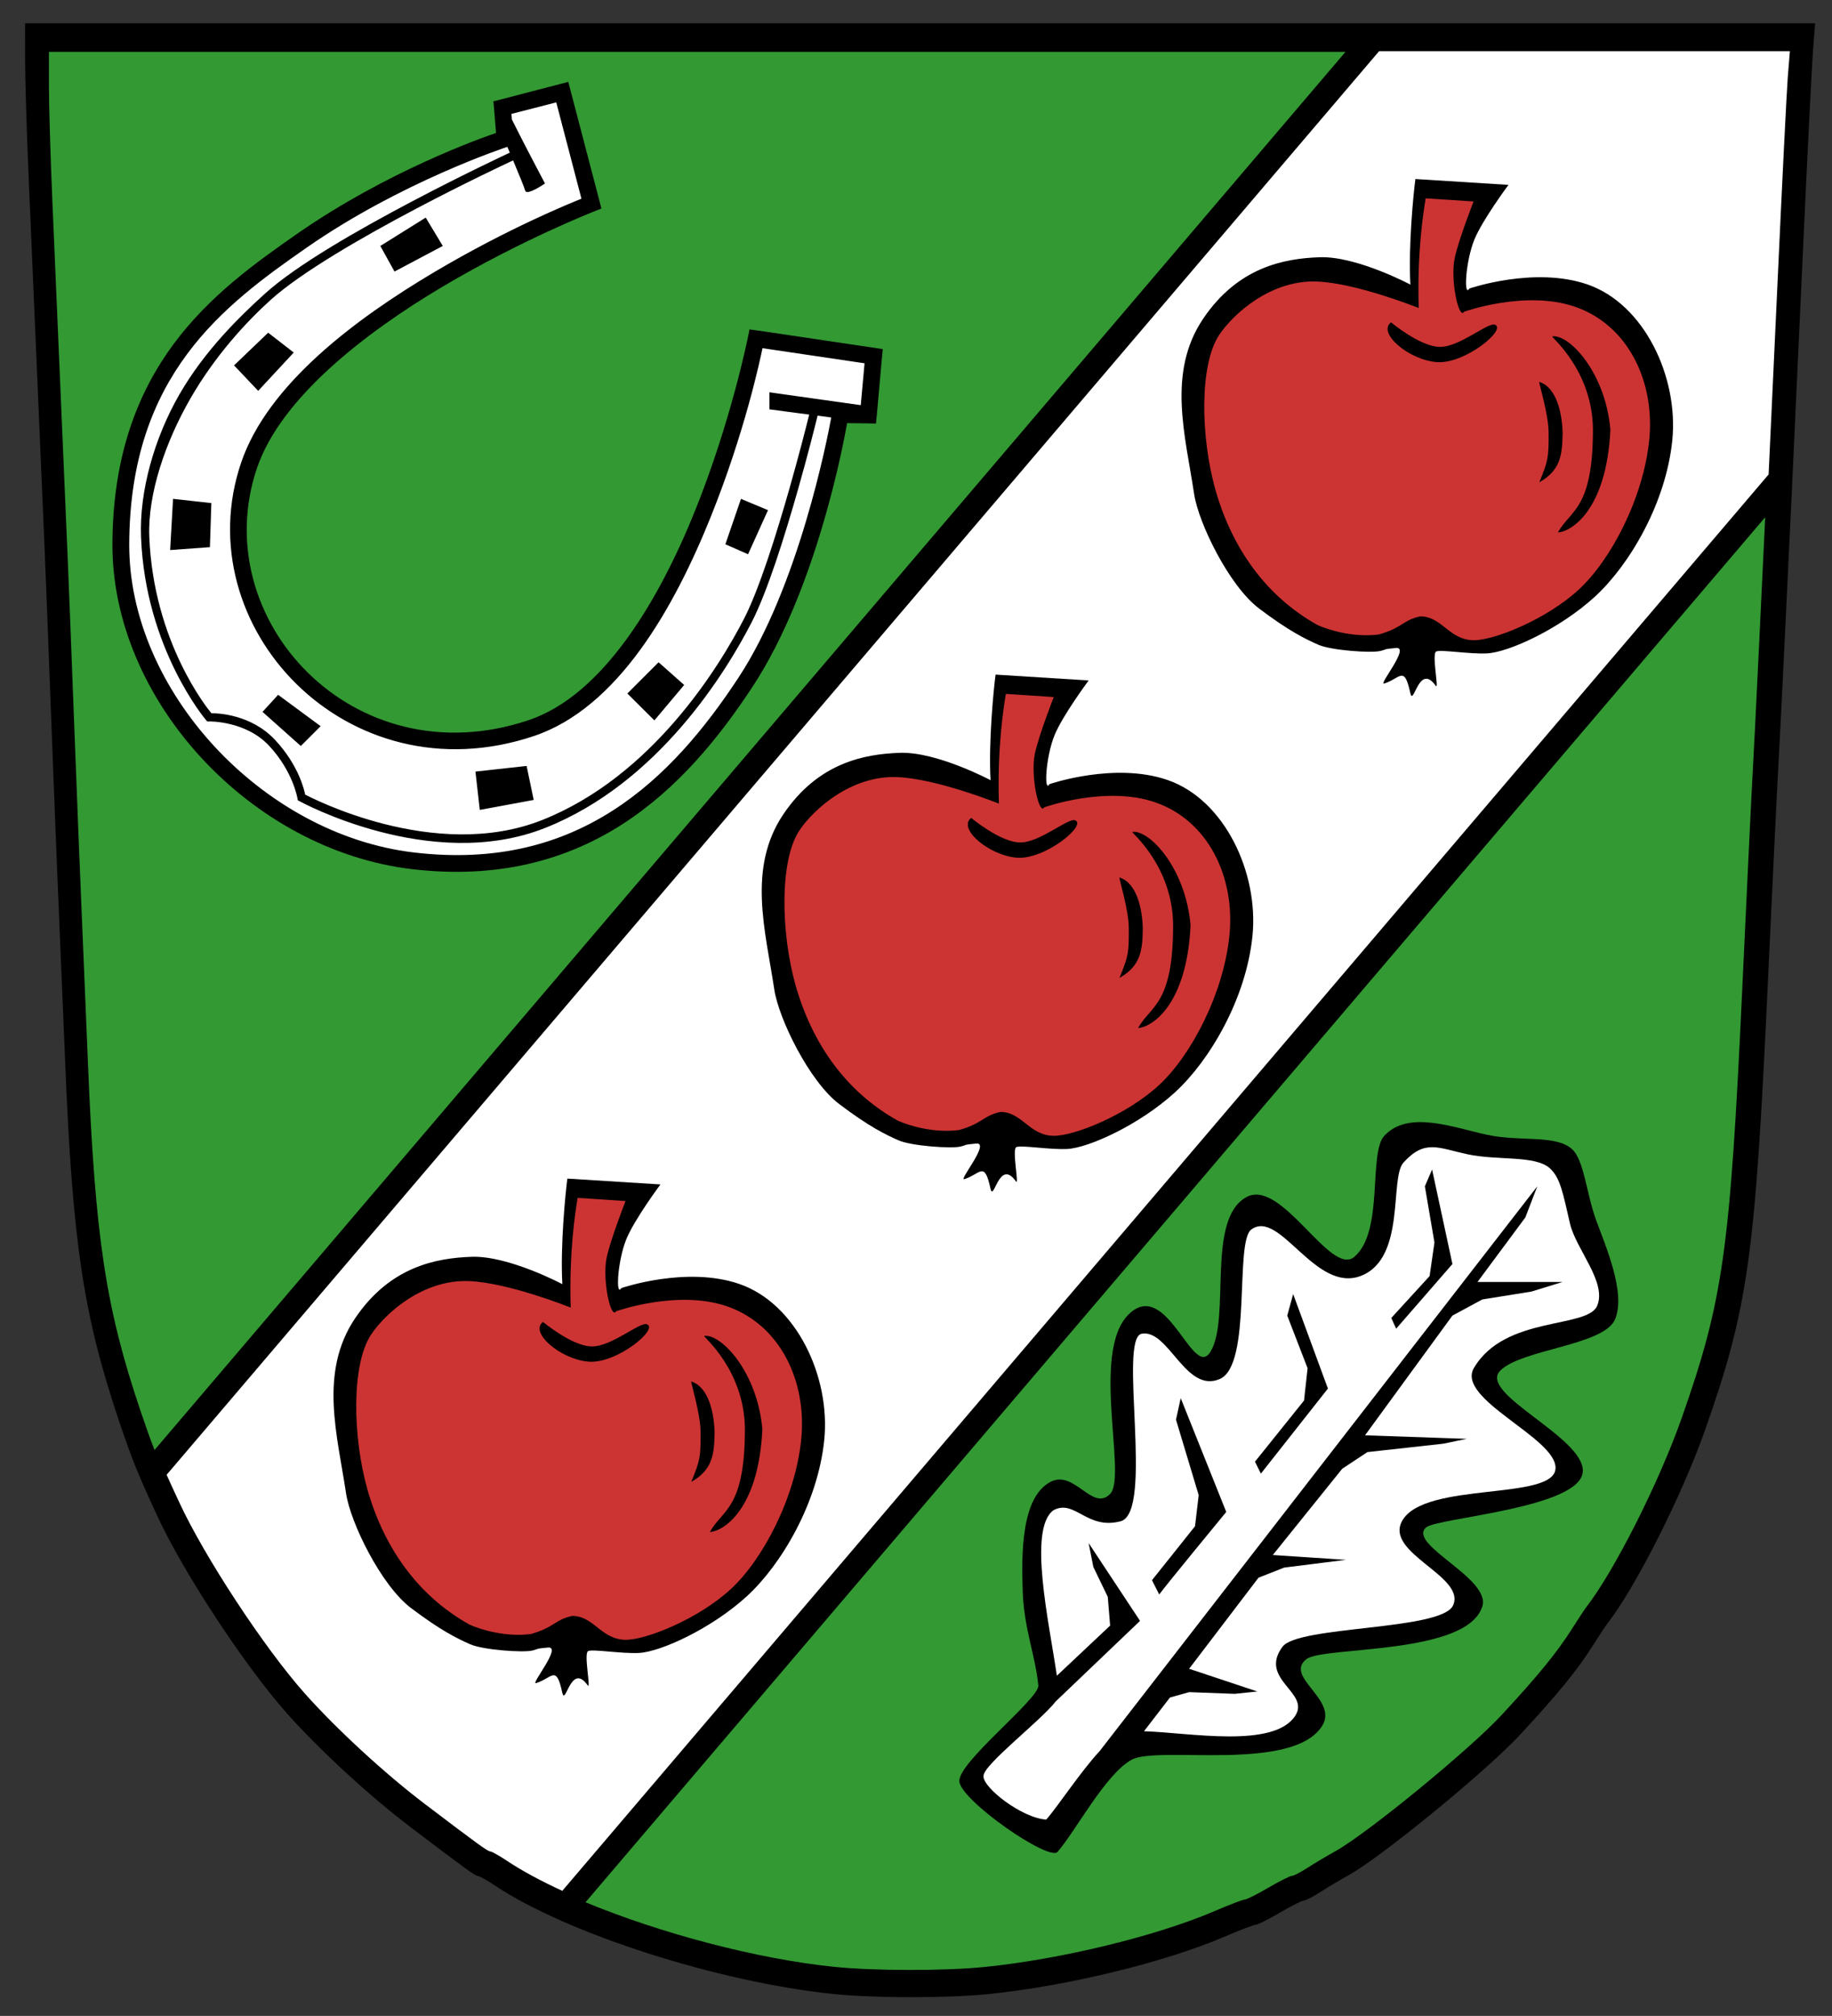 <?xml version="1.0" encoding="UTF-8" standalone="no"?>
<svg xmlns="http://www.w3.org/2000/svg" width="436.38" height="480">
  <rect width="100%" height="100%" fill="#333333" stroke="none"/>
  <path d="M198.419 474.771c-27.323-2.824-63.295-14.345-80.437-25.761-1.903-1.267-3.765-2.314-4.139-2.327-.654-.022-2.827-1.596-16.082-11.655-9.762-7.408-21.644-18.339-29.388-27.037-9.996-11.227-24.691-33.579-30.868-46.953-4.791-10.374-5.982-13.325-9.081-22.496-8.546-25.293-11.138-42.48-12.897-85.519-.679-16.616-1.436-34.681-1.681-40.144-.245-5.463-.994-24.459-1.664-42.213-.67-17.754-1.405-36.564-1.633-41.799-.409-9.409-2.121-49.195-3.738-86.897-.459-10.692-.834-23.262-.834-27.935V5.538H432.359l-.502 6.415c-.276 3.528-1.407 26.155-2.514 50.283-1.107 24.128-2.217 48.152-2.468 53.387-.251 5.235-1 20.879-1.664 34.764-.664 13.885-1.405 28.597-1.647 32.694-.241 4.097-1.376 27.563-2.521 52.145-2.995 64.285-4.678 76.199-14.849 105.119-5.542 15.757-16.554 37.565-23.405 46.352-.355.455-1.92 2.832-3.478 5.281-3.691 5.803-8.097 11.194-17.159 20.995-7.938 8.585-33.121 29.221-40.891 33.507-2.009 1.108-5.042 2.916-6.739 4.017-1.697 1.101-3.447 2.002-3.887 2.002-.441 0-3.025 1.304-5.744 2.897-2.719 1.593-5.314 2.897-5.769 2.897-.454 0-3.744 1.254-7.31 2.786-14.313 6.15-37.662 11.83-56.441 13.729-9.775.989-27.195.971-36.952-.038z"/>
  <path fill="#fff" d="M328.5 12.188 39.688 351.156c.817 1.843 1.79 3.916 2.969 6.469 6.002 12.996 20.255 34.716 29.969 45.625 7.525 8.452 19.076 19.083 28.562 26.281 12.881 9.774 14.99 11.291 15.625 11.312.363.012 2.182 1.05 4.031 2.281 3.591 2.392 8.07 4.779 13.094 7.094l287.344-337.25c.381-8.088 1.178-25.038 2.125-45.688 1.075-23.446 2.169-45.447 2.438-48.875l.5-6.219z"/>
  <path fill="#393" d="M11.656 12.344v8.25c0 4.541.367 16.767.812 27.156 1.572 36.636 3.227 75.295 3.625 84.438.221 5.087.943 23.373 1.594 40.625.651 17.252 1.387 35.692 1.625 41 .238 5.308.965 22.854 1.625 39 1.71 41.823 4.227 58.547 12.531 83.125 1.31 3.878 2.286 6.628 3.344 9.312L320.5 12.344H11.656zm408.812 110.812-281 329.781c17.7 7.318 40.509 13.444 59.188 15.375 9.482.98 26.407.992 35.906.031 18.248-1.845 40.935-7.367 54.844-13.344 3.466-1.489 6.684-2.719 7.125-2.719.441 0 2.952-1.264 5.594-2.812 2.642-1.548 5.166-2.812 5.594-2.812.428 0 2.101-.867 3.75-1.938 1.649-1.07 4.61-2.829 6.562-3.906 7.55-4.165 32.037-24.22 39.75-32.562 8.805-9.523 13.069-14.767 16.656-20.406 1.514-2.38 3.03-4.683 3.375-5.125 6.658-8.538 17.365-29.72 22.75-45.031 9.884-28.102 11.527-39.688 14.438-102.156 1.113-23.888 2.203-46.675 2.438-50.656.234-3.981.948-18.289 1.594-31.781.572-11.957 1.135-23.627 1.438-29.938z"/>
  <path d="m337.149 42.629 22.165 1.391s-6.257 8.41-8.133 13.06c-2.14 5.305-2.541 13.869-1.194 11.624 0 0 15.482-5.343 28.127-.983 13.589 4.686 21.737 22.115 20.225 37.11-1.506 14.935-10.162 29.655-18.427 37.231-8.344 7.649-20.518 13.252-25.698 13.514-4.21.212-11.003-.967-12.12-.448-1.118.519.754 9.361-.105 8.155-4.053-5.694-5.298 5.29-6.078 1.655-1.432-6.668-2.414-3.36-6.203-2.181-1.502.467 6.298-8.818 2.821-8.47-3.477.348-1.666.196-3.752.718-2.086.522-11.673-.117-14.803-1.508-3.129-1.391-6.946-3.227-14.073-8.616-7.127-5.389-14.421-20.324-15.464-27.277-2.086-13.907-6.511-28.903 2.177-41.751 8.273-12.234 19.234-14.317 27.744-14.602 8.798-.295 21.595 6.515 21.595 6.515-.519-8.969.731-21.73 1.194-25.138z"/>
  <path fill="#cc3433" d="M339.594 47.219c-.581 3.527-2.059 12.862-1.656 26.125 0 0-14.797-5.953-24.25-6.312-10.994-.419-19.922 7.689-23.281 12.719-4.729 7.08-4.436 24.264-.906 36.844 3.922 13.791 11.94 25.338 24.375 32.25 2.907 1.292 8.765 2.981 14.594 2.219 5.736-1.645 5.64-3.41 9.875-4.312 5.206.074 6.799 5.607 12.656 5.688 4.818.066 17.247-4.893 25-12 7.679-7.039 15.445-21.811 16.844-35.688 1.405-13.933-5.061-27.365-17.688-31.719-11.749-4.051-26.406 1.188-26.406 1.188-1.251 2.086-3.345-7.549-2.25-12.75.909-4.321 4.5-13.5 4.5-13.5l-11.406-.75zm-8.25 29.531s6.963 5.844 11.688 5.844 11.405-5.92 13.062-5.281c2.899 1.117-7.236 9.462-13.906 8.906-6.67-.556-14.179-6.968-10.844-9.469zm38.75 3.312c4.032-.053 12.319 8.786 13.5 22.25-.927 19.537-9.608 24.355-12.5 24.469 2.938-5.396 8.384-5.403 8.344-24.75-.227-13.895-9.885-21.699-9.719-21.938.121-.02.245-.03.375-.031zm-3.438 10.875c4.143 1.293 5.455 7.491 5.562 12.219-.093 5.085-.447 8.795-5.562 11.688 2.104-5.118 2.259-5.958 2.219-11.688.051-4.446-2.385-11.981-2.219-12.219z"/>
  <path d="m135.371 19.5-1.938.5-14.281 3.719-1.625.406.156 1.688.469 5.844c-3.819 1.304-26.065 9.205-47.312 23.969-10.02 6.963-20.997 14.838-29.5 26.312-8.503 11.475-14.477 26.562-14.562 47.562-.153 37.279 33.001 72.885 71.281 77.438 20.672 2.459 37.075-2.256 50.188-10.688 13.112-8.432 22.966-20.506 31-32.719 15.252-23.184 21.717-58.156 22.531-62.781l5.031.062 1.844.031.188-1.844 1.25-14 .188-1.875-1.875-.281-28-4.156-1.875-.25-.375 1.844s-3.958 19.858-12.562 41.25c-8.604 21.392-21.969 44-39.656 49.938-41.804 14.034-76.901-24.14-64.719-60.031 5.637-16.608 25.637-32.181 44.375-43.281 18.738-11.1 36-17.844 36-17.844l1.656-.656-.438-1.719-6.938-26.5-.5-1.938z" color="#000" font-family="Sans" font-weight="400" overflow="visible" style="text-indent:0;text-align:start;line-height:normal;text-transform:none;block-progression:tb;marker:none;-inkscape-font-specification:Sans"/>
  <path d="m237.149 160.629 22.165 1.391s-6.257 8.41-8.133 13.06c-2.14 5.305-2.541 13.869-1.194 11.624 0 0 15.482-5.343 28.127-.983 13.589 4.686 21.737 22.115 20.225 37.11-1.506 14.935-10.162 29.655-18.427 37.231-8.344 7.649-20.518 13.252-25.698 13.514-4.21.212-11.003-.967-12.12-.448-1.118.519.754 9.361-.105 8.155-4.053-5.694-5.298 5.29-6.078 1.655-1.432-6.668-2.414-3.36-6.203-2.181-1.502.467 6.298-8.818 2.821-8.47-3.477.348-1.666.196-3.752.718-2.086.522-11.673-.117-14.803-1.508-3.129-1.391-6.946-3.227-14.073-8.616-7.127-5.389-14.421-20.324-15.464-27.277-2.086-13.907-6.511-28.903 2.177-41.751 8.273-12.234 19.234-14.317 27.744-14.602 8.798-.295 21.595 6.515 21.595 6.515-.519-8.969.731-21.73 1.194-25.138z"/>
  <path fill="#cc3433" d="M239.594 165.219c-.581 3.527-2.059 12.862-1.656 26.125 0 0-14.797-5.953-24.25-6.312-10.994-.419-19.922 7.689-23.281 12.719-4.729 7.08-4.436 24.264-.906 36.844 3.922 13.791 11.94 25.338 24.375 32.25 2.907 1.292 8.765 2.981 14.594 2.219 5.736-1.645 5.64-3.41 9.875-4.312 5.206.074 6.799 5.607 12.656 5.688 4.818.066 17.247-4.893 25-12 7.679-7.039 15.445-21.811 16.844-35.688 1.405-13.933-5.061-27.365-17.688-31.719-11.749-4.051-26.406 1.188-26.406 1.188-1.251 2.086-3.345-7.549-2.25-12.75.909-4.321 4.5-13.5 4.5-13.5l-11.406-.75zm-8.25 29.531s6.963 5.844 11.688 5.844 11.405-5.92 13.062-5.281c2.899 1.117-7.236 9.462-13.906 8.906-6.67-.556-14.179-6.968-10.844-9.469zm38.75 3.312c4.032-.053 12.319 8.786 13.5 22.25-.927 19.537-9.608 24.355-12.5 24.469 2.938-5.396 8.384-5.403 8.344-24.75-.227-13.895-9.885-21.699-9.719-21.938.121-.02.245-.03.375-.031zm-3.438 10.875c4.143 1.293 5.455 7.491 5.562 12.219-.093 5.085-.447 8.795-5.562 11.688 2.104-5.118 2.259-5.958 2.219-11.688.051-4.446-2.385-11.981-2.219-12.219z"/>
  <path d="m135.149 280.629 22.165 1.391s-6.257 8.41-8.133 13.06c-2.14 5.305-2.541 13.869-1.194 11.624 0 0 15.482-5.343 28.127-.983 13.589 4.686 21.737 22.115 20.225 37.11-1.506 14.935-10.162 29.655-18.427 37.231-8.344 7.649-20.518 13.252-25.698 13.514-4.21.212-11.003-.967-12.12-.448-1.118.519.754 9.361-.105 8.155-4.053-5.694-5.298 5.29-6.078 1.655-1.432-6.668-2.414-3.36-6.203-2.181-1.502.467 6.298-8.818 2.821-8.47-3.477.348-1.666.196-3.752.718-2.086.522-11.673-.117-14.803-1.508-3.129-1.391-6.946-3.227-14.073-8.616-7.127-5.389-14.421-20.324-15.464-27.277-2.086-13.907-6.511-28.903 2.177-41.751 8.273-12.234 19.234-14.317 27.744-14.602 8.798-.295 21.595 6.515 21.595 6.515-.519-8.969.731-21.73 1.194-25.138z"/>
  <path fill="#cc3433" d="M137.594 285.219c-.581 3.527-2.059 12.862-1.656 26.125 0 0-14.797-5.953-24.25-6.312-10.994-.419-19.922 7.689-23.281 12.719-4.729 7.08-4.436 24.264-.906 36.844 3.922 13.791 11.94 25.338 24.375 32.25 2.907 1.292 8.765 2.981 14.594 2.219 5.736-1.645 5.64-3.41 9.875-4.312 5.206.074 6.799 5.607 12.656 5.688 4.818.066 17.247-4.893 25-12 7.679-7.039 15.445-21.811 16.844-35.688 1.405-13.933-5.061-27.365-17.688-31.719-11.749-4.051-26.406 1.188-26.406 1.188-1.251 2.086-3.345-7.549-2.25-12.75.909-4.321 4.5-13.5 4.5-13.5l-11.406-.75zm-8.25 29.531s6.963 5.844 11.688 5.844 11.405-5.92 13.062-5.281c2.899 1.117-7.236 9.462-13.906 8.906-6.67-.556-14.179-6.968-10.844-9.469zm38.75 3.312c4.032-.053 12.319 8.786 13.5 22.25-.927 19.537-9.608 24.355-12.5 24.469 2.938-5.396 8.384-5.403 8.344-24.75-.227-13.895-9.885-21.699-9.719-21.938.121-.02.245-.03.375-.031zm-3.438 10.875c4.143 1.293 5.455 7.491 5.562 12.219-.093 5.085-.447 8.795-5.562 11.688 2.104-5.118 2.259-5.958 2.219-11.688.051-4.446-2.385-11.981-2.219-12.219z"/>
  <path fill="#fff" d="m132.5 24.375-10.688 2.75.125 1.344c2.477 5.018 7.875 15.219 7.875 15.219s-4.381 3.04-4.719 1.688c-.172-.687-1.546-4.018-2.875-7.188-1.739.814-11.399 5.341-23.031 11.469-12.797 6.741-27.488 15.221-34.719 21.75-5.788 5.226-13.246 13.279-19.125 23.5-5.879 10.221-10.179 22.598-9.781 32.875.974 25.204 14.065 41.173 14.781 42.031 1.434.001 9.458.236 15.188 6.375 5.73 6.139 7.001 12.183 7.156 13 1.053.56 30.834 16.235 56.469 6.062 26.277-10.428 42.248-36.618 48.094-47.969 3.551-6.896 7.693-20.025 10.906-31.344 2.263-7.971 3.716-13.718 4.594-17.219l-9.469-1.25v-4.062l21.75 3.062.906-9.969-24.312-3.594c-.538 2.602-4.177 19.898-12.312 40.125-8.765 21.794-22.182 45.524-42.125 52.219-44.54 14.952-82.964-26.163-69.75-65.094 6.297-18.553 27.071-34.15 46.125-45.438C121.201 54.27 136.169 48.242 138.5 47.312l-6-22.938zm-11.656 10.594c-.362.119-25.247 8.323-47.719 23.938-9.98 6.935-20.519 14.553-28.562 25.406s-13.698 24.959-13.781 45.219c-.143 34.869 31.653 69.144 67.75 73.438 19.839 2.359 35.147-2.079 47.562-10.062s21.939-19.595 29.812-31.562c14.356-21.821 21.158-56.834 22.094-61.938l-3.25-.438c-.846 3.41-2.323 9.312-4.656 17.531-3.226 11.361-7.332 24.444-11.062 31.688-5.948 11.551-22.075 38.191-49.156 48.938-27.265 10.819-58.5-6.344-58.5-6.344l-.438-.219-.094-.5s-1.018-6.359-6.75-12.5c-5.573-5.971-14.25-5.781-14.25-5.781H49.375l-.312-.344s-14.441-16.971-15.469-43.562c-.421-10.882 3.133-23.521 9.125-33.938C48.711 83.521 57.131 75.318 63.125 69.906c7.586-6.849 22.278-15.233 35.125-22 11.784-6.207 21.58-10.809 23.188-11.562-.263-.621-.335-.761-.594-1.375zm-19.438 16.844 4.062 6.75-11.5 6.094-3.375-6.094 10.812-6.75zM63.875 79.219l6.094 4.719L61.5 93.062 55.75 87l8.125-7.781zm-22.656 39.562 9.125 1-.344 10.5-9.469.688.688-12.188zm135.281 0 6.438 2.688-4.75 10.5-5.406-2.375 3.719-10.812zm-19.625 38.906 6.094 5.406-7.094 8.438-6.438-6.406 7.438-7.438zm-90.625 7.75 10.125 7.469-4.719 4.719-9.125-8.125 3.719-4.062zm59.188 16.938 1.688 8.094-12.844 2.375-1.031-9.125 12.188-1.344z" color="#000" font-family="Sans" font-weight="400" overflow="visible" style="text-indent:0;text-align:start;line-height:normal;text-transform:none;block-progression:tb;marker:none;-inkscape-font-specification:Sans"/>
  <path d="M228.511 424.129c-.285-4.561 19.099-19.669 18.814-22.805-.619-6.813-3.418-13.612-3.706-22.234-.285-8.552-.532-22.423 6.556-26.225 5.728-3.073 10.002 7.175 14.253 2.851 4.251-4.324-5.317-35.799 5.416-43.614 8.604-6.264 14.477 16.543 18.529 9.692 4.819-8.148-1.124-31.523 8.552-36.772 8.363-4.537 19.963 19.034 25.655 14.253 7.126-5.986 3.33-24.615 7.126-28.791 5.701-6.271 16.533-1.995 24.515-.285 7.982 1.71 16.332-.096 20.239 3.421 2.851 2.566 3.421 10.547 5.701 16.818 2.28 6.271 7.16 17.306 4.561 23.66-2.566 6.271-22.306 7.147-27.365 12.257-5.4 5.454 19.932 15.786 19.669 23.945-.285 8.837-34.754 11.069-37.342 13.398-4.537 4.082 15.529 12.092 13.398 18.814-3.706 11.687-37.913 9.407-41.903 12.543-5.417 4.256 7.792 9.66 3.706 15.963-7.183 11.08-39.053 4.561-45.324 7.982-6.271 3.421-13.398 17.103-17.674 21.949-2.031 2.302-23.09-12.257-23.375-16.818z"/>
  <path fill="#fff" d="M341.183 273.156c-2.303-.011-4.343.871-6.875 3.656-3.372 3.709.632 22.679-10.031 26.938-10.936 4.368-19.401-15.991-26.219-11-4.032 2.952.22 32.265-7.5 35.594-8.159 3.519-12.185-11.912-18.594-10.781-5.698 1.005 3.02 42.526-5.031 44.656-8.051 2.13-10.913-5.354-16-2.625-6.121 4.445-1.025 26.765.812 39.406l12.688-11.938-.562-6.844-3.438-7.125-1.125-5.688 12.25 18.531-20.094 19.188c-3.555 4.603-17.407 15.199-17.188 17.781-.212 2.665 9.075 9.979 14.938 10.344 2.828-3.205 8.021-11.228 12.781-16.375l.094-.125 104.094-134.281-2.844 7.406-11.406 15.375h20.25l-7.406 2.281-11.688 1.875-7.125 3.844-20.812 28.5 24.219.844-5.562 1.156-18.094 2-6 3.969L303.183 370.25l17.406 1.156-14.688 1.844-6.125 2.406-16.531 21.688 16.25 5.406-5.406.562-10.844-.406-4.562 1.281-6.188 8.031c10.715.309 30.924 4.191 36.031-3.688 3.629-5.598-8.753-8.611-3.062-16.406 3.714-5.087 37.925-3.846 40.656-9.875 3.16-6.974-16.52-12.456-12.094-20.188 5.388-9.412 36.247-4.621 36.5-12.469.234-7.246-23.819-16.431-19.438-23.875 7.402-12.577 27.097-9.274 29.375-14.844 2.308-5.643-5.07-13.396-6.5-19.562-1.665-7.183-2.281-10.878-4.812-13.156-3.47-3.123-12.474-1.794-19.562-3.312-3.544-.759-6.103-1.677-8.406-1.688zm-.062 5.312 4.844 22.5-13.406 15.406-1.156-2.562 9.125-9.969 1.156-8-2.281-13.375 1.719-4zM308.027 308.125l8.281 22.5-15.969 20.25-1.406-2.844 11.688-14.562.844-7.688-4.844-12.531 1.406-5.125zm-26.781 24.781L292.089 360s-14.543 17.661-15.969 19.656l-1.719-3.406 10.25-12.844.875-7.406-5.406-17.969 1.125-5.125z"/>
</svg>